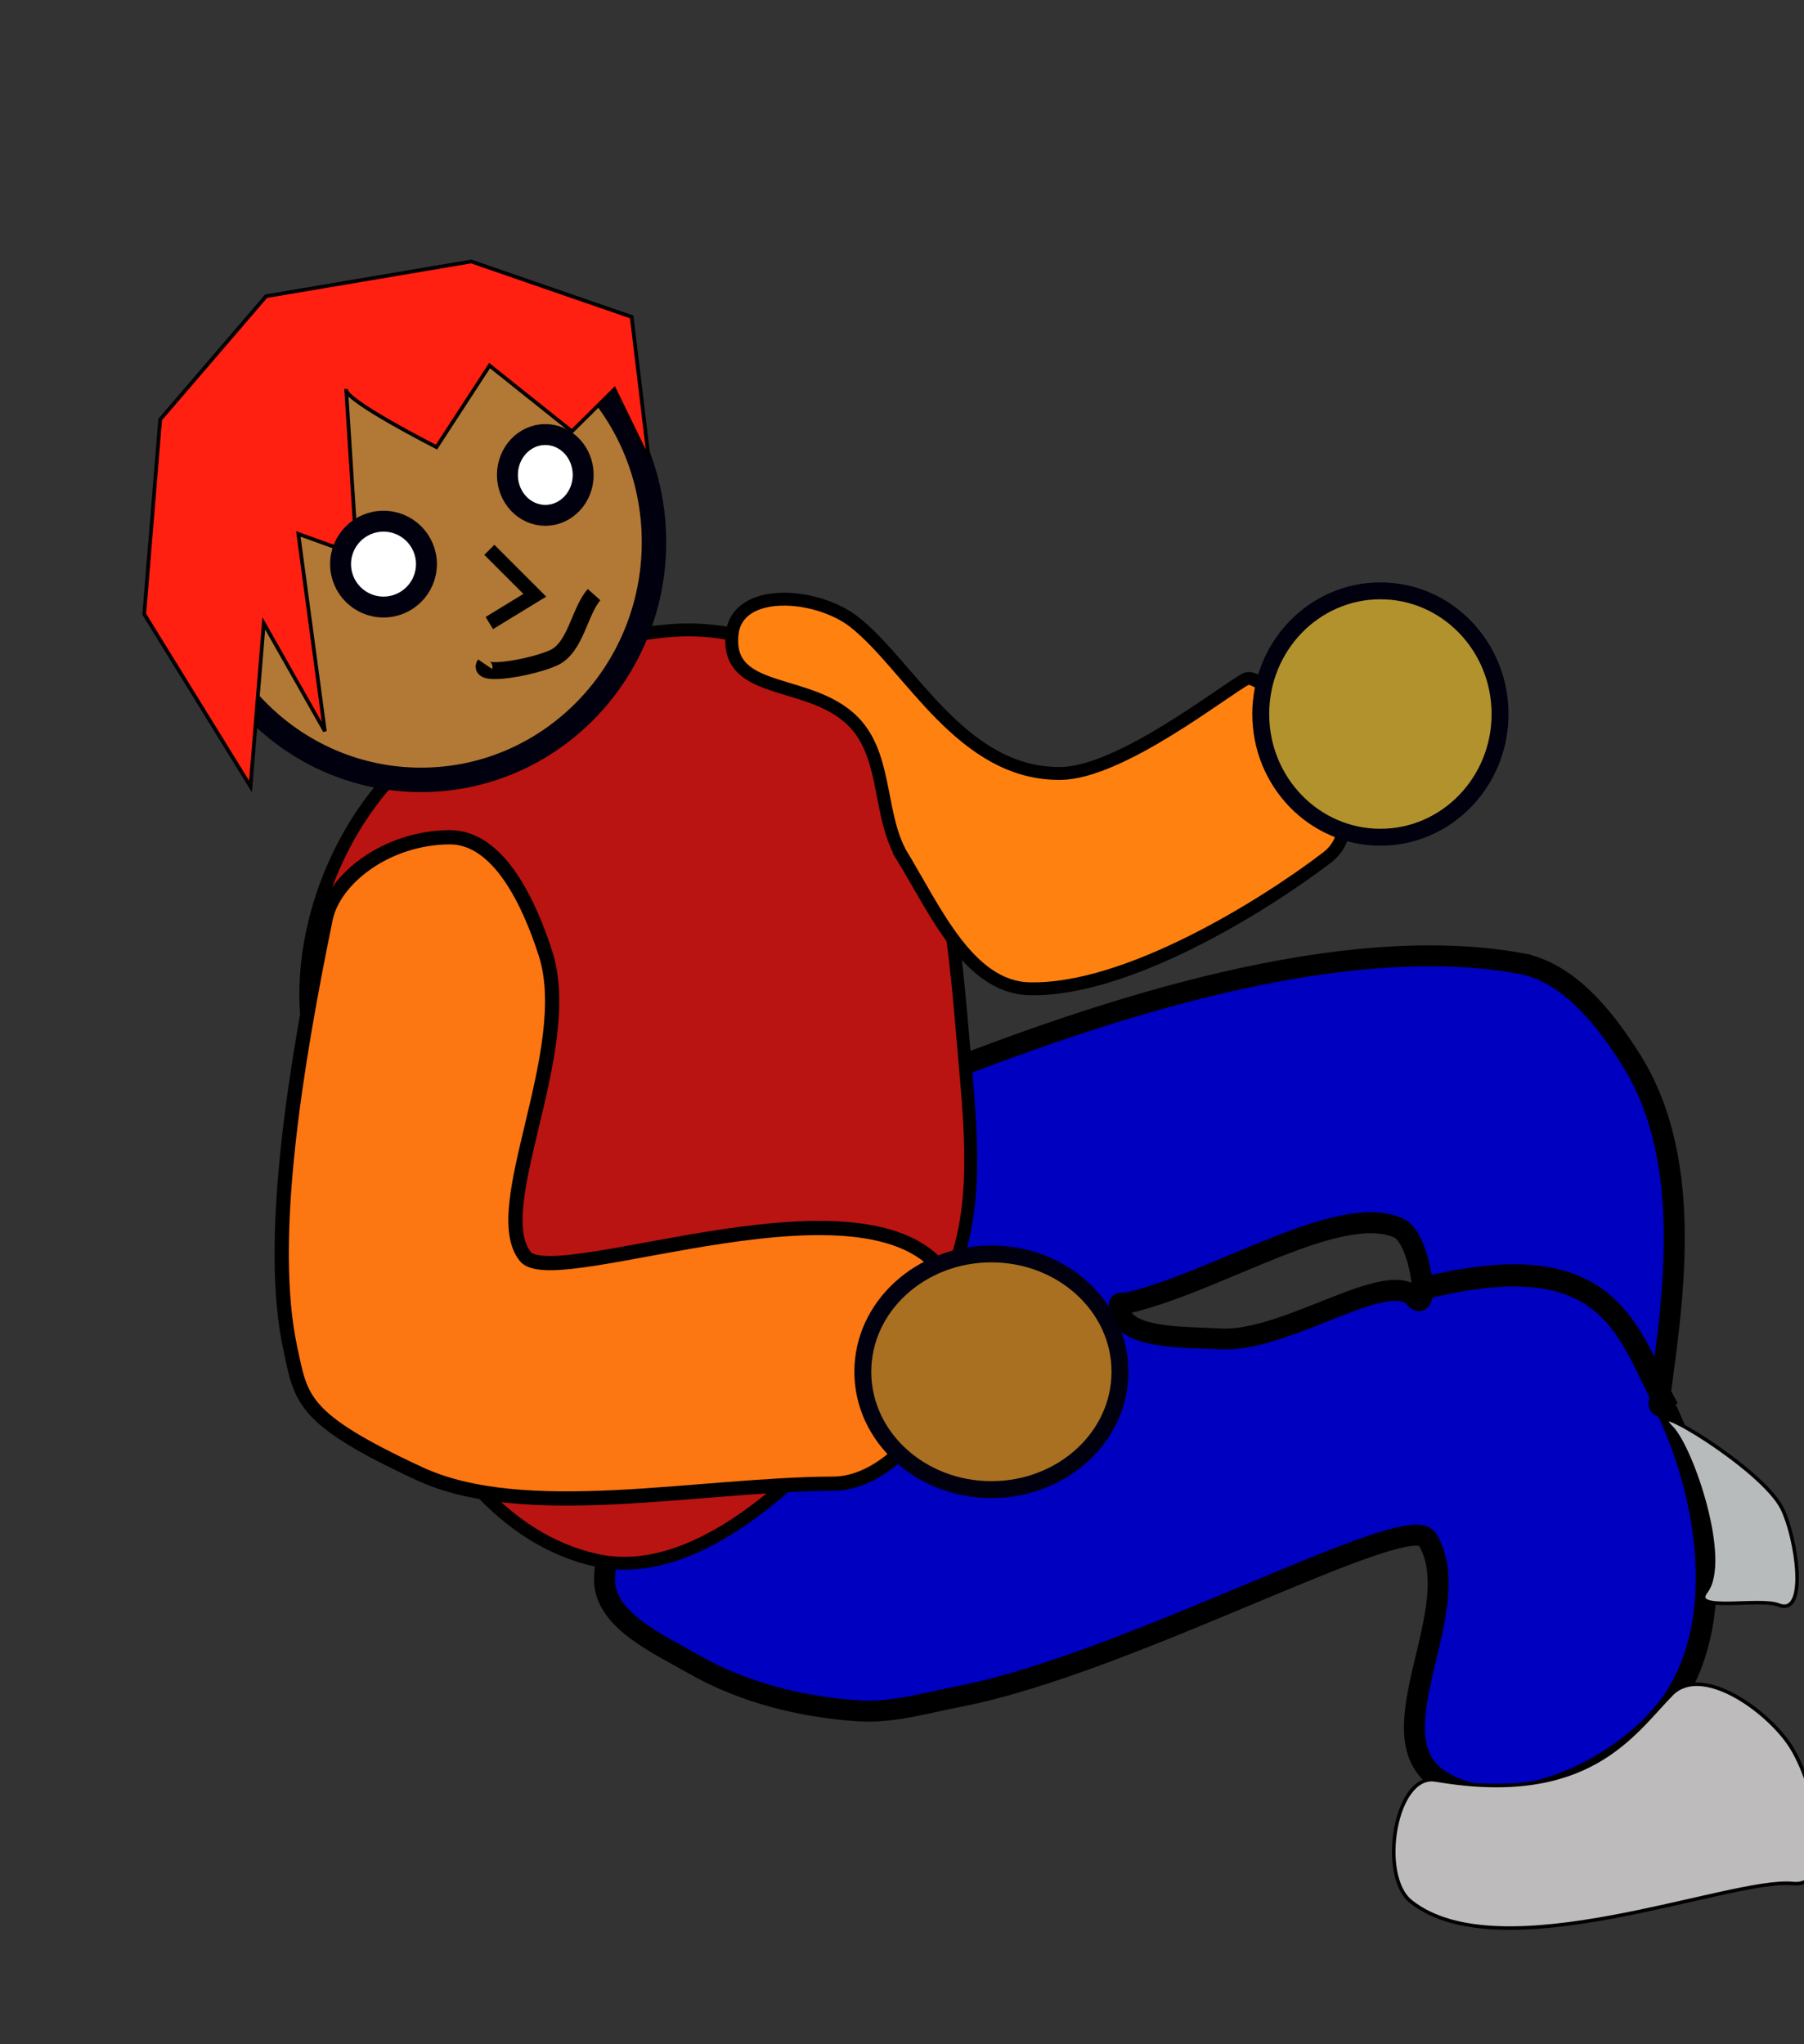 <?xml version="1.0" encoding="UTF-8" standalone="no"?>
<!-- Created with Inkscape (http://www.inkscape.org/) -->

<svg
   xmlns:dc="http://purl.org/dc/elements/1.1/"
   xmlns:cc="http://creativecommons.org/ns#"
   xmlns:rdf="http://www.w3.org/1999/02/22-rdf-syntax-ns#"
   xmlns:svg="http://www.w3.org/2000/svg"
   xmlns="http://www.w3.org/2000/svg"
   xmlns:sodipodi="http://sodipodi.sourceforge.net/DTD/sodipodi-0.dtd"
   xmlns:inkscape="http://www.inkscape.org/namespaces/inkscape"
   width="135mm"
   height="153mm"
   viewBox="0 0 135 153"
   version="1.1"
   id="svg8"
   inkscape:export-filename="/home/karsten/Projects/ascii-sim/asciisim/res/img/speech_bubbles/up.png"
   inkscape:export-xdpi="25.400002"
   inkscape:export-ydpi="25.400002"
   inkscape:version="0.92.4 (unknown)"
   sodipodi:docname="sitting_customer.svg">
  <rect x="0" y="0" width="135" height="153" fill="#333333" stroke="none"/>
  <defs
     id="defs2" />
  <sodipodi:namedview
     id="base"
     pagecolor="#ffffff"
     bordercolor="#666666"
     borderopacity="1.0"
     inkscape:pageopacity="0.0"
     inkscape:pageshadow="2"
     inkscape:zoom="0.98994949"
     inkscape:cx="204.68368"
     inkscape:cy="332.699"
     inkscape:document-units="mm"
     inkscape:current-layer="layer1"
     showgrid="false"
     showguides="true"
     inkscape:guide-bbox="true"
     inkscape:snap-nodes="false"
     inkscape:snap-global="false"
     inkscape:window-width="1280"
     inkscape:window-height="736"
     inkscape:window-x="0"
     inkscape:window-y="27"
     inkscape:window-maximized="1" />
  <g
     inkscape:label="Ebene 1"
     inkscape:groupmode="layer"
     id="layer1"
     transform="translate(0,-144)">
    <path
       style="fill:#0000c0;fill-opacity:1;stroke:#000000;stroke-width:5.915;stroke-linecap:butt;stroke-linejoin:miter;stroke-miterlimit:4;stroke-dasharray:none;stroke-opacity:1"
       d="m 429.314,204.16 c -51.153,-9.172 -117.632,13.285 -161.625,30.305 -19.165,7.414 6.448,43.081 -2.463,61.598 -18.072,37.552 -93.443,40.183 -94.512,81.844 -0.299,11.665 15.128,18.444 25.254,24.244 13.967,8.001 30.409,12.057 46.469,13.131 9.502,0.635 18.931,-2.24 28.283,-4.039 48.076,-9.248 127.003,-53.132 132.33,-44.447 11.807,19.25 -15.52,54.803 3.031,67.68 18.895,13.115 52.239,-2.534 65.66,-21.213 16.112,-22.424 10.794,-57.87 -1.012,-82.832 -0.42,-0.888 -2.38,-0.923 -2.254,-1.896 3.473,-26.824 10.676,-67.679 -7.848,-97.1 -7.375,-11.714 -17.69,-24.831 -31.314,-27.273 z m -34.346,74.752 c 6.172,2.755 8.93,24.954 4.627,19.742 -7.336,-8.886 -36.389,12.716 -55.133,11.572 -9.975,-0.609 -29.082,0.263 -28.367,-9.705 0.051,-0.711 1.407,-0.235 2.102,-0.396 25.862,-6.002 60,-28.699 76.771,-21.213 z"
       transform="matrix(0.265,0,0,0.265,0,162)"
       id="path9376"
       inkscape:connector-curvature="0"
       sodipodi:nodetypes="ssssssssssssssssssss" />
    <path
       style="opacity:1;fill:#b91411;fill-opacity:1;fill-rule:nonzero;stroke:#000000;stroke-width:0.965;stroke-linecap:butt;stroke-linejoin:miter;stroke-opacity:1;stroke-miterlimit:4;stroke-dasharray:none"
       d="m 44.666,260.787 c -13.938,-3.027 -19.696,-25.626 -21.609,-39.76 -0.829,-6.123 1.399,-12.967 5.292,-17.765 5.328,-6.567 13.857,-11.623 22.301,-12.095 5.022,-0.281 10.623,1.928 13.985,5.67 6.13,6.823 6.77,17.32 7.56,26.458 0.512,5.933 1.203,12.676 -1.89,17.765 -5.1,8.391 -16.042,21.812 -25.638,19.727 z"
       id="path9389"
       inkscape:connector-curvature="0"
       sodipodi:nodetypes="ssssssss" />
    <path
       style="fill:#fc7611;fill-opacity:1;stroke:#000000;stroke-width:1.065;stroke-linecap:butt;stroke-linejoin:miter;stroke-miterlimit:4;stroke-dasharray:none;stroke-opacity:1"
       d="m 24.366,212.776 c -2.209,10.782 -4.403,23.984 -2.646,32.128 0.827,3.832 0.77,5.255 9.652,9.385 7.887,3.667 20.805,0.799 30.994,0.756 5.813,-0.025 11.454,-10.003 8.693,-15.119 -5.034,-9.331 -29.496,0.903 -31.75,-1.89 -2.892,-3.583 3.837,-15.468 1.512,-22.679 -1.154,-3.577 -3.423,-8.718 -7.182,-8.693 -4.715,0.031 -8.657,3.1 -9.274,6.112 z"
       id="path9391"
       inkscape:connector-curvature="0"
       sodipodi:nodetypes="sssssssss" />
    <path
       style="fill:#ff8211;fill-opacity:1;stroke:#000000;stroke-width:0.965;stroke-linecap:butt;stroke-linejoin:miter;stroke-miterlimit:4;stroke-dasharray:none;stroke-opacity:1"
       d="m 67.566,208.176 c 2.373,3.875 4.907,9.707 9.449,9.827 7.279,0.193 17.566,-6.205 22.301,-9.827 4.61,-3.526 -4.555,-14.115 -6.067,-13.359 -1.512,0.756 -9.339,7.006 -13.855,7.071 -7.409,0.106 -11.293,-8.066 -15.47,-11.339 -2.793,-2.188 -8.744,-2.641 -9.136,0.886 -0.542,4.877 6.226,3.152 9.377,6.914 2.226,2.658 1.591,6.871 3.402,9.827 z"
       id="path9393"
       inkscape:connector-curvature="0"
       sodipodi:nodetypes="sssssssss" />
    <ellipse
       style="opacity:1;fill:#b27835;fill-opacity:1;stroke:#00000e;stroke-width:1.829;stroke-miterlimit:4;stroke-dasharray:none;stroke-opacity:1"
       id="path9395"
       cx="31.508"
       cy="184.575"
       rx="17.432"
       ry="17.794" />
    <path
       style="fill:#ff2011;fill-opacity:1;stroke:#000000;stroke-width:0.277px;stroke-linecap:butt;stroke-linejoin:miter;stroke-opacity:1"
       d="m 25.904,173.134 c -0.199,0.788 6.758,4.332 6.758,4.332 l 3.975,-6.104 6.162,4.922 3.18,-3.15 2.584,5.316 -1.292,-10.731 -12.009,-4.149 -15.347,2.6 -7.927,9.227 -1.193,14.57 7.951,12.897 0.994,-12.208 4.572,8.073 -1.988,-14.767 4.373,1.575 z"
       id="path9397"
       inkscape:connector-curvature="0"
       sodipodi:nodetypes="ccccccccccccccccc" />
    <ellipse
       style="opacity:1;fill:#ffffff;fill-opacity:1;stroke:#00000e;stroke-width:1.565;stroke-miterlimit:4;stroke-dasharray:none;stroke-opacity:1"
       id="path9399"
       cx="40.808"
       cy="179.547"
       rx="2.835"
       ry="3.024" />
    <circle
       style="opacity:1;fill:#ffffff;fill-opacity:1;stroke:#00000e;stroke-width:1.565;stroke-miterlimit:4;stroke-dasharray:none;stroke-opacity:1"
       id="path9401"
       cx="28.699"
       cy="186.221"
       r="3.213" />
    <path
       style="fill:none;stroke:#000000;stroke-width:1.065;stroke-linecap:butt;stroke-linejoin:miter;stroke-miterlimit:4;stroke-dasharray:none;stroke-opacity:1"
       d="m 36.618,185.151 3.402,3.402 -3.402,2.079"
       id="path9403"
       inkscape:connector-curvature="0" />
    <path
       style="fill:none;stroke:#000000;stroke-width:1.265;stroke-linecap:butt;stroke-linejoin:miter;stroke-miterlimit:4;stroke-dasharray:none;stroke-opacity:1"
       d="m 36.299,193.711 c -0.673,0.98 3.414,0.281 5.103,-0.466 1.689,-0.747 1.948,-3.494 3.056,-4.738"
       id="path9405"
       inkscape:connector-curvature="0"
       sodipodi:nodetypes="czc" />
    <ellipse
       style="opacity:1;fill:#b2922d;fill-opacity:1;stroke:#00000e;stroke-width:1.265;stroke-miterlimit:4;stroke-dasharray:none;stroke-opacity:1"
       id="path9407"
       cx="103.3"
       cy="197.442"
       rx="8.954"
       ry="9.221" />
    <ellipse
       style="opacity:1;fill:#a97021;fill-opacity:1;stroke:#00000e;stroke-width:1.265;stroke-miterlimit:4;stroke-dasharray:none;stroke-opacity:1"
       id="path9409"
       cx="74.19"
       cy="246.669"
       rx="9.622"
       ry="8.82" />
    <path
       style="fill:#bdbbbc;fill-opacity:1;stroke:#000000;stroke-width:0.265px;stroke-linecap:butt;stroke-linejoin:miter;stroke-opacity:1"
       d="m 107.442,277.222 c -3.048,-0.522 -4.282,7.151 -1.871,9.087 6.674,5.358 23.964,-1.813 28.598,-1.336 3.457,0.356 1.688,-7.55 -0.267,-10.424 -1.797,-2.64 -6.586,-6.024 -8.82,-3.742 -2.86,2.922 -6.182,8.378 -17.64,6.414 z"
       id="path9411"
       inkscape:connector-curvature="0"
       sodipodi:nodetypes="ssssss" />
    <path
       style="fill:none;stroke:#000000;stroke-width:1.665;stroke-linecap:butt;stroke-linejoin:miter;stroke-miterlimit:4;stroke-dasharray:none;stroke-opacity:1"
       d="m 105.839,240.606 c 14.995,-3.996 15.909,3.273 18.976,8.82"
       id="path9413"
       inkscape:connector-curvature="0"
       sodipodi:nodetypes="cc" />
    <path
       style="fill:#b8bbbc;fill-opacity:1;stroke:#000000;stroke-width:0.265px;stroke-linecap:butt;stroke-linejoin:miter;stroke-opacity:1"
       d="m 127.663,263.135 c -1.191,1.556 4.016,0.422 5.437,0.991 2.235,0.895 1.332,-5.058 0.267,-7.216 -1.498,-3.037 -10.661,-8.482 -8.285,-6.069 1.534,1.559 4.363,9.966 2.581,12.294 z"
       id="path9415"
       inkscape:connector-curvature="0"
       sodipodi:nodetypes="sssss" />
  </g>
</svg>
